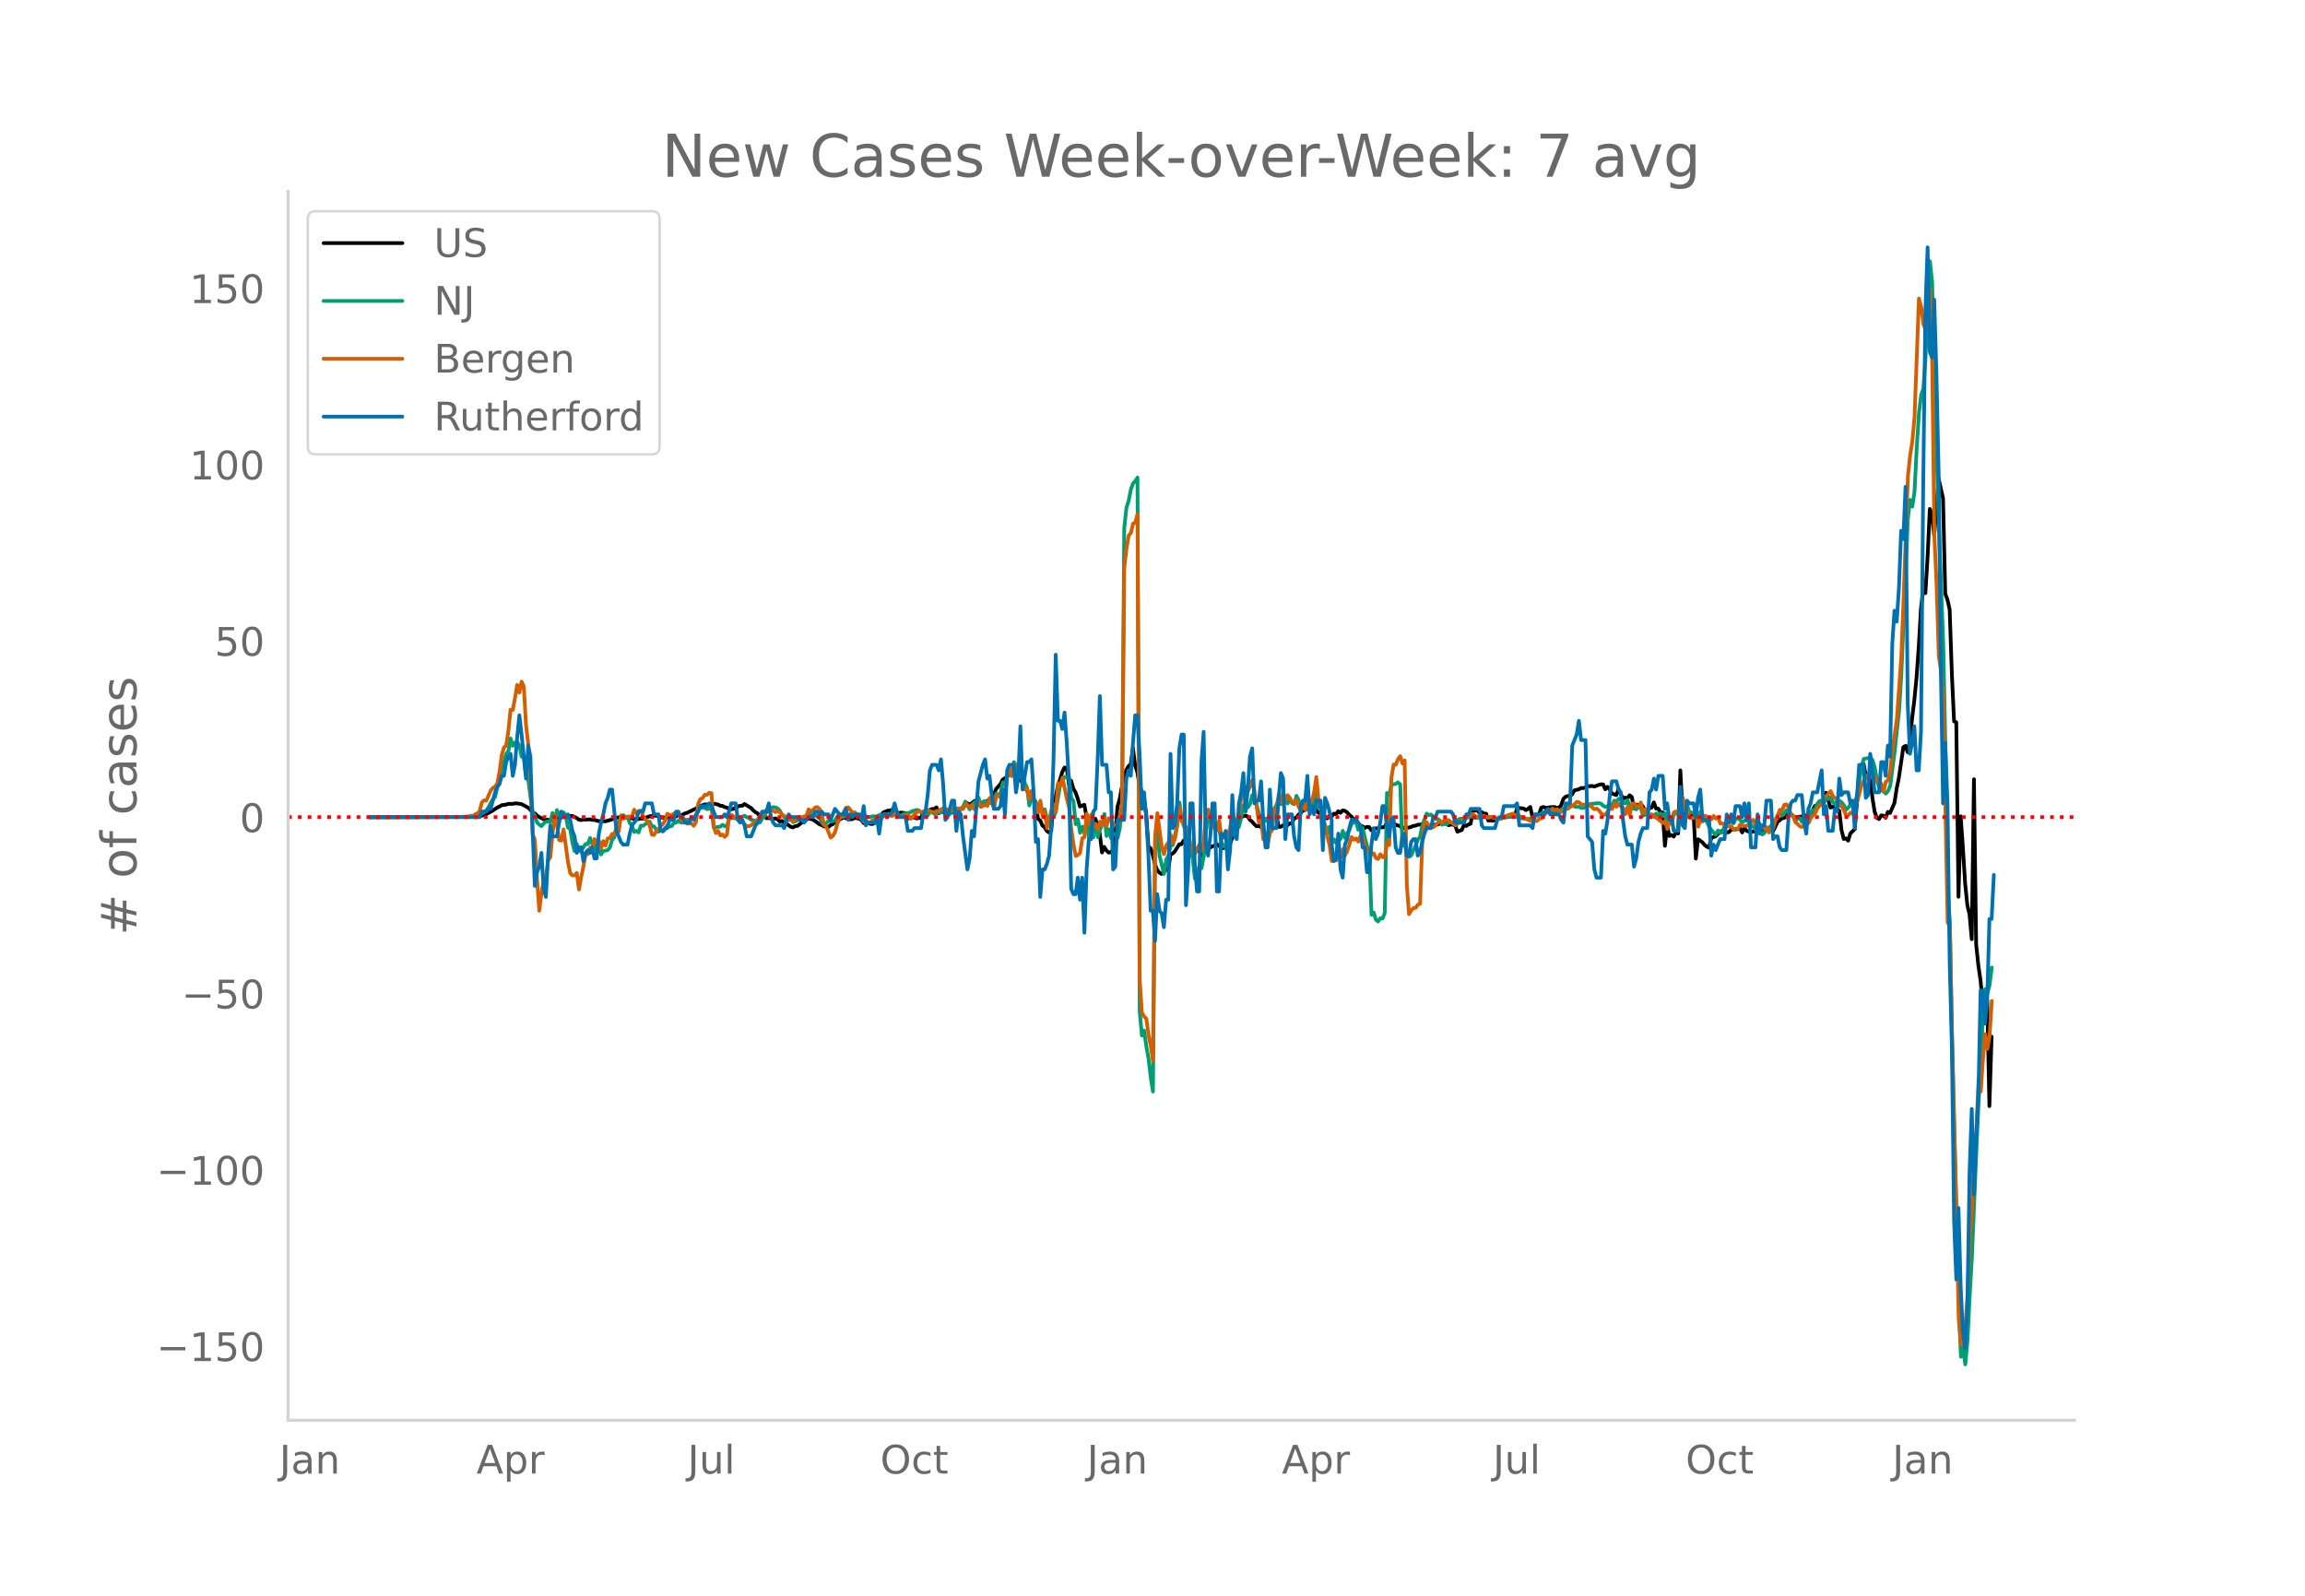 <svg height="864" viewBox="0 0 936 648" width="1248" xmlns="http://www.w3.org/2000/svg" xmlns:xlink="http://www.w3.org/1999/xlink"><defs><style>*{stroke-linecap:butt;stroke-linejoin:round}</style></defs><g id="figure_1"><path d="M0 648h936V0H0z" style="fill:#fff" id="patch_1"/><g id="axes_1"><path d="M117 576.72h725.4V77.76H117z" style="fill:none" id="patch_2"/><path clip-path="url(#p33a7616914)" d="m149.973 331.808 40.32-.104 3.584-.146 1.792-.33 1.792-.615 1.792-1.002.896-.493 1.792-1.203.896-.415.896-.543 1.792-.227.896-.314 1.792.008.896-.204.896.032 1.792.279 2.688 1.457.896.863.896 1.085.896.347.896.91.896.59 1.792.92.896.194.896-.003.896.208.896-.423.896-.154.896-.036.896-.327.896-.449.896-.581.896-.2.896.362 1.792.048.896.348.896.499.896.682.896.124.896-.184 1.792-.01.896-.096.896.222.896-.02.896.325.896.194 2.688.088 1.792-.518.896-.282.896-.532.896-.006.896-.33 1.791.047.896.011.896-.144.896.432.896.047.896.39.896.124 1.792-.356.896.026 2.688-.94 1.792-.357 1.792.289.896.404.896.242 1.792-.256.896.46 2.688-.738.896-.502.896.004.896-.204.896-.534.896-.241 3.584-1.733 1.792-1.097.896-.224.896-.366.896.082 1.792-.3.896-.079 1.792.351.896.49.896.076.896.476.896.218.896.627.896.035.896-.188 1.792-.885.896-.363.896.037.896-.715 2.688 1.616.896.993.896.738.896.467.896 1.339.896.006.896-.162.896.78.896-.06.896.115.896.271.896-.288.896.439.896.89.896-.29.896.686.896.461 1.792 1.277.896.217.896-.52.896-.07 2.688-2.143 1.792-.887 1.792.433L331.86 334l.896.737.896.285.896.547.896.076.896.216.896-.782.896-.378.896-.846 3.584-1.982.896.424.896-.556.896.946.896-.075.896-.499.896.121.896.282.896.462.896 1.245.896-.858 1.792 1.196.896.05.896-.423 1.792-3.018.896-.315.896-.971 1.792-.73.896.02.896-.395.896.755.896.227.896.459.896-.273 1.792.243.896 2.222.896-.506.896.11.896-.082.896.417.896-.262.896.198.896-2.658.896.445 1.792-1.197.896-.397.896.075.896-.745.896 2.46.896-.772.896.257.896.062.896-.381.896.172.896.412.896-1.983.896.332.896.153.896-.05.896-.208.896-1.54.896-.544.896.512.896-.473.896-.826.896-.36.896.017.896 1.258.896-.165.896-.634.896-.264.896-.533.896-.943.896-1.146.896-2.25 1.792-1.983.896-1.827.896-.536.896-.725.896-.98.896.538.896-.16.896.021.896 1.587.896.336.896 1.15.896 1.952.896 1.259 1.792 3.068.896.352.896 1.315.896 6.755.896.647.896 2.084.896.64.896 1.56.896.615.896-.765.896-12.42.896-1.157.896-4.664.896-2.522.896-3.044.896-1.815.896.127.896 6.686.896-1.472.896 3.27.896 1.465.896 2.525.896 3.244 1.792-.72.896 4.89 1.792 1.999.896-.266.896-.938.896 2.629.896 3.533.896 7.538.896-2.28.896 1.465.896.82.896-.057.896-1.138.896-5.093.896-12.253.896-3.228 1.792-9.527.896-2.157.896-1.61.896-.735.896-6.683.896 7.133.896 2.692.896 5.506.896 2.432.896 3.345.896 5.617.896 13.368.896.625.896 2.788.896 3.719.896 2.368.896 1.072.896.513.896-.788.896-.963.896.139.896-6.273.896-.42.896-.88 1.792-2.87.896-.01.896-1.53.896 1.88.896-.058.896.366.896 1.012.896.509.896-.328.896.663.896 2.128.896-1.03.896-.646.896-1.28.896-.327.896-.534.896-.188.896-.695.896.809.896-.025.896.864.896-.515.896-.334.896-.929 1.792-5.057.896-1.798.896-2.49.896-1.366.896-.491.896-.27.896.434.896 1.35.896.723.896 1.04.896.806.896-.06.896.41.896-2.53.896-.78.896.051.896-.355.896-.692.896.059.896-.547.896 4.686.896-.024.896-.57.896-.186.896.126.896-.742.896.107.896-2.175.896-.223.896-1.262.896-.658.896-1.086.896-.088.896-.88.896-1.151.896-.204.896 2.053.896.036.896 1.233.896.177.896 1.123.896.634.896.358.896-1.067.896.3.896-1.179.896.176.896-1.175.896.656.896-.973.896.155.896.625.896 1.011.896.717.896 1.106.896-.187.896 1.973.896.992.896.043.896.707.896-.466.896.076.896 1.325 1.792-.793.896.075.896-.58.896.144.896-.24.896-1.592 2.688.338 1.792.695.896.208.896.997.896-.25 1.792-.093.896-.28.896-.405.896-.105.896-.376.896-.046.896-.159.896-.027 1.792.722 2.688-.498.896-.08 1.792-.743.896-.248.896.258.896 1.032.896-.297.896.07.896.4.896 2.432 1.792-.69.896-2.123.896.506.896-.644.896-.287.896-5.414.896.066.896-.12.896 1.14.896-.379.896.627.896-.004.896 2.803.896-.092.896.21 4.48-1.662.896.006.896-.171.896.063 1.792-.274.896-2.977.896-.2 1.792.2.896.664.896-.522.896-.767.896 4.113.896-.587.896-.41.896-.235.896-2.603.896-.284.896.4 1.792-.28 1.792-.112.896.436.896-.201.896-.867.896-2.661.896-.87.896-.277.896-.083.896-.63.896-1.594 1.792-.42.896-.547.896.064.896-.265.896-.572.896.076.896-.138.896.256 1.792-.647.896-.256.896.035.896 1.977.896-.988.896 1.056.896 1.66 1.792.632.896-2.386.896 1.844.896 2.131.896-.58.896.426.896-1.364.896.686.896 4.622.896-1.477.896.169.896-.435.896.992.896 1.478.896-.301.896-.474.896-.26.896-2.102.896 2.498.896.046.896 1.563.896-.042.896 13.569.896-8.155.896 4.167.896-.432.896.668.896-1.688.896.444.896-25.65.896 18.034.896-.798.896.658.896-.36.896.849.896-.328.896 17.763.896-7.836.896.542.896.707.896 1.094.896.675.896.382.896-3.96.896-.379.896-.232.896-.957.896-.791.896-.575.896.167.896.543.896-.118.896-1.024 2.688-.17.896-.348.895 1.678.896-1.727.896 1.05.896.35.896.095 1.792-.312.896-2.953.896 2.547.896.034.896-.587.896-.193.896-.005.896.26.896.924 1.792-3.708 1.792-1.493.896-.206.896-.426.896-2.212.896.887.896 1.098.896.457 2.688-.372.896 1.067.896-1.03.896-1.49.896.958.896-2.152.896-1.68.896.106.896-1.264 1.792-.159.896-3.999 1.792 6.051.896-.389.896.741.896.326.896.608.896 7.797.896 3.642.896-.246.896.946.896-2.938 1.792-1.753 1.792-22.26.896-3.108.896-1.125.896 4.755 1.792 1.341.896 7.671.896 5.604.896 2.51.896.55.896-1.514.896.114.896.842.896-2.37.896.43 1.792-4.09.896-5.896.896-4.347 1.792-12.359.896-.563.896 2.616.896-5.056.896-8.765.896-7.395.896-9.16.896-12.525.896-15.502.896-7.492.896 1.266.896-14.633.896-19.57.896 1.894.896 9.08 1.792-23.277 1.792 8.015.896 38.72.896 2.417.896 3.987.896 26.208.896 19.21.896.388.896 70.87.896-32.69.896 12.75.896 14.416.896 8.8.896 3.916.896 10.023.896-64.953.896 67.068.896 8.57.896 6.072.896 10.375.896.296.896-2.676.896 43.027.896-28.228h0" style="fill:none;stroke:#000;stroke-linecap:round;stroke-width:1.5" id="line2d_1"/><path clip-path="url(#p33a7616914)" d="m149.973 331.807 40.32-.096 2.688-.258.896-.194.896-.331.896-.684.896-.28.896-.897.896-1.23.896-1.795.896-1.5.896-.96 1.792-8.089.896-3.325.896-2.6.896-3.382.896-1.129.896-5.214.896 3.006.896-1.309.896-.163.896 1.301.896 4.572.896-.085.896 7.762.896 1.396.896 7.14.896 5.979.896 1.845.896 2.732.896.81.896.638.896-1.018.896-.767.896-.129.896.314.896-3.736.896 3.623.896-4.807.896 1.98.896 1.226.896-2.266.896 1.262.896 4.896.896.585.896 5.395.896 3.623.896-2.935.896 2.704.896.281.896-1.681.896-1.31.896.094.896-2.518.896 2.419.896.221.896 2.515.896-1.181.896 2.722.896-1.453.896-.097.896-.233.896-1.034.896-3.174.896-.93.896-3.92.896-2.417.896-1.22.895-1.53.896.811.896-.016.896 2.44.896 1.1.896 2.513.896-.426.896.608.896-2.713.896.041 1.792-1.287.896-.417.896 1.932.896.012.896 1.35.896.812.896-.748.896.652.896-.848.896-1.688.896.541.896-.21.896-1.315.896-.066.896-.811.896.69.896.171.896-1.15 1.792-.091.896-.373.896.064.896-.355.896-4.192.896.097.896-.124.896.071.896.54.896-.185.896-.511.896 8.02.896.002 1.792-.254.896-.695.896.47.896.258.896-3.522.896.06.896-.088 1.792.447.896-.585 1.792-.778.896.645.896.248.896.783.896.136 1.792.965.896-.062.896-1.649.896-.732.896-2.087 1.792-1.389.896-.336.896.131.896.405.896.908.896 1.658.896 1.046.896.73.896.42.896-.48.896 1.295.896-.33 3.584-1.856.896-.258.896-1.244.896.205.896.815.896-.138 1.792 1.025.896 1.93.896 1.129.896-.785.896-1.074.896.325 1.792-.302.896-1.757.896-.802.896.993.896-.018.896-.486.896-.132.896-.357.896.314.896-.053.896-.36 2.688.795 2.688.327.896-.34.896.077.896-.043.896-.489.896-.092.896-.228.896.028.896.258.896-.392.896-.129.896.39.896.099.896.345.896-.11.896-.639 2.688-.548.896-.65.896-.126.896-.302.896.212.896.73.896.496.896-.33.896 1.15.896-1.46.896.154.896.645.896-.454.896-.014.896-.428.896-1.45.896 2.33.896.414.896-.352.896-.92.896-1.761 1.792 1.607.896-1.193.896-.668.896-2.084 1.792 3.153.896-1.518.896-1.264.896-.454.896-1.603.896 3.503.896-1.75.896-.295.896 1.11.896-.306.896-.056.896 1.719.896-5.494.896.793.896-1.24.896-4.09.896.348 1.792-4.996.896 1.585.896-5.194.896 1.218.896 3.925.896-.845.896 1.934.896 2.32.896 1.923.896 7.129.896-2.767h.896l.896 2.267.896.919.896-.553.896 2.725.896-1.016.896 4.038.896-.19.896-.55.896-.067.896-2.53 1.792-10.847.896-1.76.896-1.241.896.193.896-.016.896 8.248.896 1.396.896 9.367.896-1.985.896 5.482.896-2.483.896 2.745.896-5.203.896 6.83.896-6.673.896 6.592.896-4.945.896 4.906.896-3.027.896-2.114.896-4.277.896 8.927.896-2.764.896 3.646.896-1.845.896.132.896 1.665.896-3.925.896-9.685.896-112.342.896-8.183.896-2.822.896-4.586.896-2.485.896-.893.896-1.442.896 216.744.896 9.87.896-2.055.896 6.38.896 5.012.896 7.628.896 5.726.896-101.968.896-3.96.896 10.285 1.792 7.292.896-5.899.896-1.488.896-4.086.896-.248 1.792-8.181.896-9.1.896 6.962.896 2.58.896 2.114 1.792 8.396.896 2.66.896 8.163 1.792-4.925.896.751.896-4.729.896-10.498.896-4.201.896-2.907.896-.025.896 5.086.896.373.896.854.896 5.344.896 1.72.896.438.896.29.896-4.669.896-5.47.896 1.223.896 1.682.896-1.564.896-3.476.896-4.92.896-1.142.896 1.89.896-1.395.896-3.602.896 1.568.896 2.29.896 3.846.896.528.896 2.932.896-1.626.896 1.126.896-2.31.896-1.587.896-1.285.896-1.52.896-3.11.896 2.87.896-1.044.896-.085.896.788.896-2.066.896 1.985.896.429.896-3.444.896 1.735.896 2.731.896-2.374.896 2.96.896-3.085.896-.324.896 2.34.896.488.896-5.049.896 5.245.896-.05.896 4.539 1.792 5.737.896-2.305.896 6.771.896-1.69.896 1.44.896-.669.896-1.002.896-3.231.896 2.881.896-1.985.896-1.207.896-2.693.896-.405.896-.143.896 3.126.896-1.36.896.632.896 3.996.896 3.367.896 2.804.896 25.094.896-.922.896 2.94.896.686.896-1.313.896.126.896-2.208.896-48.774.896.933.896-4.105.896-.357.896-.2.896-.588.896.837.896 24.919.896-1.56.896 5.669.896.354.896-.566.896-2.154.896-1.817.896-2.366.896-1.213.896-4.61 1.792-4.815.896.608.896-.235.896 1.018.896.783.896.016.896.691.896 1.647.896-.334.896.2.896-.785.896-.058.896.168.896-.124.896-.951.896-.52.896-.042.896.193.896-.617.896-.076.896-.4.896.105.896.488 2.688-.147.896-.433.896.38.896-.025.896-.157.896.14 2.688.69 1.792-.528 3.584-.565 1.792.337 1.792.456 2.688.396 4.48-1.916.896-.438.896-.64 2.688-.01.896-.269 1.792.134.896-.198.896-.58.896-.427.896-.735.896-.17.896-.053.896-.258.896.366.896.196.896-.072.896.473.896-.021 1.792-.719.896-.882 3.584-.332.896.21.896.862.896.467.896-.4.896.002.896-.625.896-1.538.896.313.896-1.06.896.286.896 1.071.896.507.896-1.377.896 3.296.896-.164 1.792.643.896-1.025.896.313.896 3.326 1.792-.935.896 1.004.896-.541.896.612.896-1.05.896 1.172.896-1.239.896 1.235.896-1.288.896 4.71.896-2.406.896 1.888.896-4.113.896.156.896-.62.896 1.956.896-7.965.896 5.616.896-2.488.896 2.808 1.792.433.896-1.115.896 3.586.896-2.992.896 3.35.896-.35.896 1.192.896 1.983.896 1.249 1.792 1.92.896-1.798.896.979.896-.208.896-2.632.896-1.27.896-.084.896-.482.896.776.896-1.748.896-.442 1.791 1.714.896-.54.896-.09.896.38.896 1.572.896.62.896 1.188.896-.242.896.917.896 1.23.896-.592.896-1.864.896-.147 1.792-1.822.896-1.472.896-1.895.896-1.537.896 1.666.896-.926.896-1.237.896.686.896 1.136.896.4.896 2.207.896-1.103.896-.191.896 1.651.896-.352.896-1.168.896-.763.896-1.796.896-.822.896-.143.896-2.45.896-1.104.896-.06.896.07.896-.763.896.041.896-.75.896 2.012.896.758.896-1.442.896.115.896.627.896 1.182.896 1.773.896-.843.896-1.19.896.667.896-1.658.896-2.84 1.792-11.625.896-3.132 1.792-.318.896-.207.896 1.05.896 3.038.896 5.164.896 2.95.896 1.055.896.58.896.782.896-1.04.896-2.15 1.792-13.873 1.792-16.528.896-14.248 2.688-63.782.896-7.626.896 2.715.896-6.087.896-17.62.896-14.174.896-7.46.896-2.472.896-12.62.896-21.59.896-17.597.896 8.648.896 45.983.896 23.138.896 29.024 1.792 48.205.896 42.806.896 57.171.896 13.085.896 46.27 2.688 107.268.896 23.221.896-3.798.896 6.924.896-9.503.896-18.21.896-15.706 1.792-42.912.896-19.748.896-14.39.896-21.792.896-10.111.896 1.769.896-3.37.896-7.202h0" style="fill:none;stroke:#009e73;stroke-linecap:round;stroke-width:1.5" id="line2d_2"/><path clip-path="url(#p33a7616914)" d="m149.973 331.807 36.736-.11 3.584-.131.896-.307.896.022.896-.593.896-.417.896-.921.896-3.534.896-.834.896.176 1.792-4.148.896-1.053.896-.527.896-1.338.896-4.675.896-6.737.896-3.116.896-.834.896-5.838.896-8.734.896.11.896-4.697.896-5.442.896 3.072.896-4.41.896 1.996.896 15.603.896 7.77.896 14.264.896 22.406.896 2.216.896 15.999.896 12.75.896-7.132.896-5.004.896-1.12.896-7.153.896-1.295.896-9.459.896-7.637.896 3.797.896 6.364.896.198.896-4.587 1.792 13.167.896 4.587.896.944.896.022.896-1.01.896 6.715.896-5.113.896-4.191.896-5.026h.896l.896-2.721.896.57.896-3.994.896 1.536.896-.965.896 3.204.896-2.94.896 1.843.896-2.963.896-.11.896-1.668.896.066.896-2.523.896 1.36.896-6.452.895 1.317.896-.176.896-.68 1.792.022.896-2.787.896 1.426.896-.877.896-.198.896 2.107.896 1.448.896.659.896 1.777.896 3.797.896.11.896-1.493.896-.746.896-1.383.896-.768.896-1.492.896-2.7.896.462.896.175.896-.746.896-.176.896-.307.896 2.59.896 1.119.896-.549.896 1.449.896-.176.896.154.896.856.896-1.493.896-7.527.896-1.865.896-.33.896-1.404.896.066.896-.812.896.154.896 13.562.896 2.59.896-.813.896 1.778.896-.33.896.944.896-.877.896-7.22.896-.812 1.792 1.14.896.418.896-.483.896 1.624.896 1.097.896.834.896-.066.896-.35.896-.966.896-.154.896-1.448.896-.834.896-1.164.896-.526.896-1.23.896.747.896-.9 1.792 1.098.896-.396.896.55.896.877.896.505.896 1.031.896.351.896-.483.896 1.449.896-.944 1.792-1.01.896.308.896-.483.896-.044.896-2.809.896.659.896-.352.896-1.119.896-.11.896.834.896 2.151.896 4.17.896.724 1.792 4.477.896-.659.896-1.558.896-3.313.896-2.107.896-.878.896-2.019.896-1.602.896-.11 1.792 2.217.896-.198.896 1.207 1.792 1.383.896 1.295.896-.352.896.571.896.11.896-1.098.896-.043 1.792-.637.896.022.896-1.01.896.045.896-.198 1.792.154.896-1.624.896.175.896 1.405 1.792.35.896-.614.896-.087.896 1.536.896-.351.896-1.537.896-.702.896-.46.896.46.896-.066.896-.855.896-.11.896.592 1.792.417.896-.548.896-.022.896-.659 1.792-.22.896.352.896.505.896-.198.896-1.119.896 1.12.896-.79.896.416.896-.241.896-1.866.896.286.896.987.896-1.075.896 1.778.896-.637.896-2.37.896 2.129 1.792-.812.896.417.896-3.226.896 1.382.896 2.568.896-4.806.896-.198.896.988.896-2.15.896.394.896-7.351.896-2.963.896 3.248.896-3.116.896-1.427.896.79.896-.11.896 5.904.896 3.292.896-.066.896 4.17.896-3.468.896 3.182.896 4.301.896 1.317.896-4.784.896 6.342.896-2.063.896 6.891 1.792-7.242.896-2.414.896 3.073.896-11.741.896 1.163.896-3.336 1.792 8.537.896 3.511.896 8.69.896 6.255.896 4.784.896-.351.896-.944.896-5.925.896-.417.896-9.59.896 4.257.896-3.84.896 4.543.896-.834.896 2.458.896-3.292.896 1.382.896-2.699.896 3.138.896-3.27.896.549.896 1.865 1.792.637.896-4.17.896-4.784.896-95.77.896-7.593.896-5.464.896-1.076.896-3.818.896-.395.896-3.402.896 189.214.896 13.255.896 1.514.896.834.896 6.65.896 4.389.896 6.144.896-91.424.896-9.152 1.792 13.804.896 2.831.896-3.533.896-1.12.896-3.357.896 3.511.896-1.953.896-5.31.896-7.374.896 5.53.896 1.426.896 1.207.896 2.831.896 4.06.896 2.348.896 1.624.896-2.085.896-1.645.896 2.37.896-3.71.896-10.928.896-1.997.896 3.577.896.461.896 4.038.896.285.896-3.928.896 6.693.896.373.896-1.185.896.11.896-3.182.896-7.198.896 6.298.896-1.755.896-3.16.896-6.32.896-3.315.896-1.053.896 1.712.896-1.822.896-2.611.896 4.652 1.792 12.597.896-1.405.896 8.252.896-2.765.896 4.828.896-4.806.896-1.01.896-8.69.896.702.896-6.627.896 3.357.896-4.016.896 3.336.896-2.282.896 1.14.896 1.625.896.724.896-1.624.896 2.919.896 1.69.896-2.393.896 1.778.896-4.301.896.548.896.264.896-3.621.896-6.101.896 9.13.896 2.26.896 7.483.896.79.896 4.455.896 3.555.896 6.43.896-1.953.896 1.734.896-2.656.896 1.427.896-3.358.896 2.502.896-1.712 1.792-5.75.896 1.12.896-.527.896 1.273.896-2.392.896.285.896 3.665.896 1.975.896-.483.896 2.239.896-.505.896 1.91.896.372.896-1.931.896 1.207.896-.066.896-5.618.896.768.896-27.278.896-5.42.896.087.896-2.304.896-1.207.896 2.963.896-1.23.896 50.848.896 11.587.896-1.514.896-.965.896-.11.896-1.273.896-.395.896-25.544.896-7.33.896-.154.896 1.383.896.175.896.44.896-.769.896-.987.896-.68.896.745.896-1.163 1.792-.044.896.988.896.527.896.658 1.792-1.47.896-.593.896-.307 1.792-1.405.896-.746.896-.153.896.943.896.154.896-.066.896-.33.896.067.896.46.896.22.896-.33 1.792.55.896.526.896-.307.896-.724.896-.066 1.792-.68 1.792-.527.896.33.896.811.896-.11.896.264.896.504.896.154 1.792 1.01.896-.22.896.198.896.022.896-.944.896-.198 1.792-2.106.896-.395 1.792-1.427.896.57.896-.24 1.792.965 1.792-1.053.896-.154.896-.724 1.792-1.098.896-.987.896.175.896.834.896.176.896-.132.896.637.896-.417.896 1.031.896.702.896-.263.896.702.896 1.141.896.79.896-.24.896-1.098.896-1.514.896.417.896-2.48.896 1.536.896-1.229.896 1.097.896.57.896 2.546.896-2.874.896 3.313.896-4.718.896-.022.896 1.141.896.066.896-1.624.896 4.258.896-1.515.896 2.414.896.856.896-1.185.896 1.032.896.329 1.792 1.382.896.812.896-.877.896 3.27.896-2.788.896.132.896-4.148.896-.307.896-.439.896 1.888.896-6.65.896 4.455.896-.132.896 3.358.896.22.896-.22.896-1.427.896 5.114.896-2.765.896.658.896-2.348.896.373.896.834.896.241.896-1.36.896 1.075.896-.549.896 2.546.896-.022 1.792 1.25 1.792-.13.896 1.36.896-.395.896.153.896-1.821.895.439 1.792.175 2.688-2.523.896 2.128.896-1.492.896 1.251.896.966.896.768.896-.615.896 2.15.896-1.491.896-.154.896-3.16.896-1.975.896-2.436.896.285.896-2.304.896-.176.896 1.493.896 2.94.896.264.896 2.436 1.792 1.711.896.351.896-.79.896-1.711.896.877.896-1.997.896-1.14.896-.79.896-2.13 1.792-1.865.896-2.809.896-.153 1.792-2.063.896 2.04.896.878.896.022.896 2.941.896.198.896 1.667.896 2.063.896-.044.896-1.053.896.373.896-3.094.896-1.558 1.792-6.957.896-1.712.896-1.163.896-1.36.896 1.25.896-1.01.896.79.896 1.91.896-.746.896 1.756.896 2.984.896-4.016.896-.526.896-3.929.896-8.273 1.792-12.728 1.792-25.062.896-22.977 1.792-50.43.896-8.515.896-5.662.896-9.964 1.792-48.148.896 3.358.896 6.913.896 2.523.896-7.549.896-9.327.896 30.22.896 70.62.896 19.619.896 28.836.896 6.1.896 10.36 1.792 91.555.896 1.91.896 45.47.896 37.659.896 32.61.896 43.124.896 10.907.896-.659.896-6.627.896-12.794.896-22.056.896-12.618.896-21.902.896-10.687.896-20.322.896 4.784.896-13.255.896-10.073.896 6.013.896-5.31.896-14.177h0" style="fill:none;stroke:#d55e00;stroke-linecap:round;stroke-width:1.5" id="line2d_3"/><path clip-path="url(#p33a7616914)" d="M149.973 331.807h44.8l.896-2.235h1.792l.896-1.118h.896l1.792-6.706.896-2.235.896-1.118.896-3.353h.896l.896-5.589.896-2.235.896-1.118.896 8.942.896-4.471.896-11.177.896-8.942.896 7.824 1.792 17.883.896-13.412.896 4.47.896 30.179.896 22.354.896-5.588.896-2.236.896-5.588.896 14.53.896 3.353.896-16.766.896-12.294.896 4.47h1.792l.896-5.588.896-4.471.896 2.235h.896l.896-1.117.896 2.235.896 4.471.896 2.235.896 6.707.896-2.236h.896l.896 5.589.896-3.353.896-1.118.896 1.118.896-2.236.896 4.471h.896l.896-10.06.896-4.47.896-3.353.896-4.471.896-2.236.896-3.353h.896l.896 8.942.896 7.824 1.792 4.47.895 1.119h1.792l.896-4.471.896-3.353 1.792-2.236.896-3.353h1.792l.896-3.353h2.688l.896 4.47h1.792l.896 6.707h.896l.896-1.118h.896l.896-3.353h1.792l.896-3.353h.896l.896 2.235h.896l.896 2.236h1.792l.896-2.236.896 1.118.896-2.235.896-1.118.896-2.235h2.688l.896-1.118.896 1.118 1.792 4.47h2.688l.896-1.117.896 1.117.896-2.235.896-3.353h1.792l.896 6.706.896 1.118.896-1.118.896 2.236.896 4.47h1.792l1.792-4.47.896-1.118 1.792-4.471h1.792l.896-3.353.896 5.588.896 2.236.896 1.118h2.688l.896 1.117.896-3.353.896-2.235.896 1.117h2.688l.896 1.118h.896l.896 1.118 1.792-2.236h1.792l.896-2.235h.896l.896 1.118.896-1.118.896 1.118h1.792l.896 2.235 1.792-4.47 1.792 2.235h1.792l.896-2.236.896 4.471.896-2.235.896 1.117.896-1.117h1.792l.896 2.235.896-5.588.896 7.824.896-1.118h2.688l.896-2.236.896 6.707.896-6.707.896-1.117h2.688l.896-1.118.896-3.353.896 3.353.896 2.235h2.688l.896 5.589h1.792l.896-1.118h2.688l.896-5.588.896-1.118.896-6.706.896-10.06.896-2.235h1.792l.896 2.235.896-4.47.896 10.059.896 14.53.896-1.118 1.792-6.706h.896l.896 12.295.896-7.824.896 1.118.896 8.941 1.792 13.413.896-4.47.896-11.178.896 2.235 1.792-22.354 1.792-6.706.896-2.236.896 7.824.896-1.117.896 7.824.896 5.588h1.792l.896-1.117.896-6.707.896 10.06.896-17.884.896-2.235h1.792l.896 11.177.896-5.589.896-21.236.896 25.707 1.792-11.177h.896l.896-1.118.896 13.413.896 20.119.896-1.118.896 23.472.896-11.177h.896l.896-2.235.896-3.354.896-12.294.896-26.826.896-42.473.896 26.825h.896l.896 3.353.896-6.706.896 12.295.896 15.648.896 43.591.896 2.236h.896l.896-6.707.896 8.942.896-8.942.896 22.355.896-25.708.896-12.295h.896l.896-11.177.896-1.118.896-20.119.896-25.707.896 27.943h1.792l.896 11.177h.896l.896 31.296.896-1.118.896-19h2.688l.896-16.767.896-3.353.896 2.236.896-13.413.896-11.177h.896l.896 15.648.896 22.354.896-6.706.896 10.06.896 15.647.896 22.355h.896l.896 12.295.896-19.001.896 6.706.896 1.118.896 5.588.896-11.177h.896l.896-59.24.896 30.18.896-1.118.896-8.942.896-22.354.896-5.59h.896l.896 69.3.896-14.53.896-26.826h.896l.896 24.59.896 11.177h.896l.896-52.533.896-12.295.896 45.827.896 4.47.896-7.824.896-13.412h.896l.896 35.767h.896l.896-23.472.896 1.117.896-2.235.896 15.648.896-7.824.896-22.354.896 16.765.896 1.118.896-14.53.896-4.471.896-7.824.896 15.648.896-8.942.896-13.412.896-3.353.896 22.354.896-1.118h.896l.896-7.824.896 15.648.896 11.177h.896l.896-23.472.896 15.648h1.792l.896-12.295.896-10.059.896 2.235.896 24.59.896-10.06h1.792l.896 8.942.896 4.471.896 1.118.896-17.883.896-2.236h.896l.896-10.06.896 15.649.896-3.353.896 3.353.896-5.589h1.792l.896 20.119.896-21.237.896 2.236 1.792 6.706v10.06l.896 6.706.896-1.118.896-10.06.896 14.531.896 3.353.896-13.412.896-2.236.896-4.47.896-3.354h1.792l1.792 2.236.896 8.941h.896l.896 10.06h.896l.896-11.177.896-6.707.896 4.471.896-2.235.896-4.471.896-6.706h.896l.896 7.824.896 4.47.896-6.706.896-1.118.896 12.295.896 2.236h.896l.896-6.707.896-1.117.896 8.941h.896l.896-5.588.896-1.118h.896l.896 6.706.896-1.117.896-4.471.896-3.353.896-2.236h1.792l.896-4.47h.896l.896-2.236h5.376l.896 1.118.896 3.353h3.584l.896-3.353h.896l.896-2.236h3.584l.896 6.707.896 1.117h4.48l.896-3.353.896-1.118h.896l.896-4.47h4.48l.896-1.118.896 8.942h4.48l.896 1.117.896-5.588h3.584l1.792-2.236.896 2.236h3.584l.896 2.235.896 1.118.896-7.824h1.792l.896-23.472 1.792-4.471.896-5.589.896 7.824h1.792l.896 39.12 1.792 2.236.896 11.177.896 3.353h1.792l.896-19.001.896 1.118.896-5.589.896-10.06.896-5.588h1.792l.896 3.353.896 1.118.896 11.177.896 6.706.896 3.354h1.792l.896 8.941.896-3.353.896-6.706.896-3.353.896-2.236h1.792l.896-14.53.896-1.118.896-4.47.896 4.47.896-5.588h1.792l.896 13.412.896-2.235.896 6.706.896-1.118.896 5.589h1.792l.896-17.883.896 15.648.896 1.117.896-11.177.896 1.118h1.792l.896 5.588.896-7.824.896-3.353.896 12.295h2.688l.896 14.53.896-4.47.896 2.235 1.792-4.47h1.792l.896-10.06.896 3.353.896-3.353.896 3.353.896-6.706h1.792l.895 4.47.896-5.588.896 6.706.896-6.706.896 17.883h1.792l.896-13.412.896 7.824.896-3.353h.896l.896-10.06h1.792l.896 15.648.896-1.118h.896l.896 4.471.896 1.118h1.792l.896-13.413.896-5.588.896-1.118h.896l.896-2.235h1.792l.896 10.06.896 5.588.896-10.06.896-2.235.896-4.471h1.792l1.792-8.942.896 17.884.896-3.353.896 10.059h1.792l.896-8.942.896 1.118.896-13.413.896 6.707.896-1.118h1.792l.896 4.47.896-1.117.896 11.177 1.792-25.707h1.792l.896 13.412.896-1.117.896-16.766.896 6.706.896 8.942h1.792l.896-12.295h.896l.896 5.589.896-12.295.896 4.47.896-45.826.896-13.412.896 4.47.896-13.412.896-23.472.896 3.353.896-21.237.896 88.3.896 20.119.896-4.47.896-6.707.896 17.883h.896l.896-15.648.896-99.477.896-71.534.896-25.707.896 42.473.896 2.236.896-23.472.896 30.178.896 40.238.896 79.358.896 54.768.896-24.59.896 24.59.896 64.827.896 34.65.896 70.416.896 23.472.896-29.06.896 32.413.896 17.884.896 6.706.896-15.648.896-55.886.896-25.708.896 34.65.896-22.355.896-17.883.896-42.473h.896l.896 13.412.896-10.06.896-32.413h.896l.896-17.884h0" style="fill:none;stroke:#0072b2;stroke-linecap:round;stroke-width:1.5" id="line2d_4"/><path clip-path="url(#p33a7616914)" d="M117 331.807h725.4" style="fill:none;stroke:red;stroke-dasharray:1.5,2.475;stroke-dashoffset:0;stroke-width:1.5" id="line2d_5"/><path d="M117 576.72V77.76" style="fill:none;stroke:#d3d3d3;stroke-linecap:square;stroke-linejoin:miter;stroke-width:1.25" id="patch_3"/><path d="M117 576.72h725.4" style="fill:none;stroke:#d3d3d3;stroke-linecap:square;stroke-linejoin:miter;stroke-width:1.25" id="patch_4"/><g id="matplotlib.axis_1"><g id="xtick_1"><g style="fill:#696969" transform="matrix(.16 0 0 -.16 113.448 598.378)" id="text_1"><defs><path d="M9.813 72.906h9.859V5.078q0-13.187-5-19.14-5-5.954-16.094-5.954h-3.75v8.297h3.078q6.531 0 9.219 3.672Q9.813-4.39 9.813 5.078z" id="DejaVuSans-74"/><path d="M34.281 27.484q-10.89 0-15.093-2.484-4.204-2.484-4.204-8.5 0-4.781 3.157-7.594 3.156-2.797 8.562-2.797 7.485 0 12 5.297 4.516 5.297 4.516 14.078v2zm17.922 3.72V0H43.22v8.297Q40.14 3.328 35.547.953q-4.594-2.375-11.234-2.375-8.391 0-13.36 4.719Q6 8.016 6 15.922q0 9.219 6.172 13.906 6.187 4.688 18.437 4.688h12.61v.89q0 6.203-4.078 9.594-4.078 3.39-11.453 3.39-4.688 0-9.141-1.124-4.438-1.125-8.531-3.375v8.312q4.921 1.906 9.562 2.844 4.64.953 9.031.953 11.875 0 17.735-6.156 5.86-6.14 5.86-18.64z" id="DejaVuSans-97"/><path d="M54.89 33.016V0h-8.984v32.719q0 7.765-3.031 11.61-3.031 3.858-9.078 3.858-7.281 0-11.484-4.64-4.204-4.625-4.204-12.64V0H9.08v54.688h9.03v-8.5q3.235 4.937 7.594 7.374Q30.078 56 35.797 56q9.422 0 14.25-5.828 4.844-5.828 4.844-17.156z" id="DejaVuSans-110"/></defs><use xlink:href="#DejaVuSans-74"/><use x="29.492" xlink:href="#DejaVuSans-97"/><use x="90.771" xlink:href="#DejaVuSans-110"/></g></g><g id="xtick_2"><g style="fill:#696969" transform="matrix(.16 0 0 -.16 193.477 598.378)" id="text_2"><defs><path d="M34.188 63.188 20.797 26.906h26.812zm-5.579 9.718h11.188L67.578 0h-10.25l-6.64 18.703h-32.86L11.188 0H.78z" id="DejaVuSans-65"/><path d="M18.11 8.203v-29H9.077v75.484h9.031v-8.296q2.844 4.875 7.157 7.234Q29.594 56 35.594 56q9.968 0 16.187-7.906 6.235-7.907 6.235-20.797T51.78 6.484q-6.218-7.906-16.187-7.906-6 0-10.328 2.375-4.313 2.375-7.157 7.25zm30.578 19.094q0 9.906-4.079 15.547-4.078 5.64-11.203 5.64-7.14 0-11.218-5.64-4.079-5.64-4.079-15.547 0-9.906 4.078-15.547 4.079-5.64 11.22-5.64 7.124 0 11.202 5.64t4.078 15.547z" id="DejaVuSans-112"/><path d="M41.11 46.297q-1.516.875-3.297 1.281Q36.03 48 33.89 48q-7.625 0-11.703-4.953-4.079-4.953-4.079-14.234V0H9.08v54.688h9.03v-8.5q2.844 4.984 7.375 7.39Q30.031 56 36.531 56q.922 0 2.047-.125 1.125-.11 2.484-.36z" id="DejaVuSans-114"/></defs><use xlink:href="#DejaVuSans-65"/><use x="68.408" xlink:href="#DejaVuSans-112"/><use x="131.885" xlink:href="#DejaVuSans-114"/></g></g><g id="xtick_3"><g style="fill:#696969" transform="matrix(.16 0 0 -.16 279.2 598.378)" id="text_3"><defs><path d="M8.5 21.578v33.11h8.984V21.922q0-7.766 3.016-11.656 3.031-3.875 9.094-3.875 7.265 0 11.484 4.64 4.234 4.64 4.234 12.656v31h8.985V0h-8.984v8.406Q42.047 3.422 37.718 1q-4.313-2.422-10.032-2.422-9.421 0-14.312 5.86Q8.5 10.296 8.5 21.578zM31.11 56z" id="DejaVuSans-117"/><path d="M9.422 75.984h8.984V0H9.422z" id="DejaVuSans-108"/></defs><use xlink:href="#DejaVuSans-74"/><use x="29.492" xlink:href="#DejaVuSans-117"/><use x="92.871" xlink:href="#DejaVuSans-108"/></g></g><g id="xtick_4"><g style="fill:#696969" transform="matrix(.16 0 0 -.16 357.452 598.378)" id="text_4"><defs><path d="M39.406 66.219q-10.75 0-17.078-8.016-6.312-8-6.312-21.828 0-13.766 6.312-21.781 6.328-8 17.078-8 10.735 0 17.016 8 6.281 8.015 6.281 21.781 0 13.828-6.281 21.828-6.281 8.016-17.016 8.016zm0 8q15.328 0 24.5-10.281 9.188-10.282 9.188-27.563 0-17.234-9.188-27.516-9.172-10.28-24.5-10.28-15.375 0-24.593 10.25-9.204 10.265-9.204 27.546t9.204 27.563q9.218 10.28 24.593 10.28z" id="DejaVuSans-79"/><path d="M48.781 52.594v-8.407q-3.812 2.11-7.64 3.157-3.828 1.047-7.735 1.047-8.75 0-13.593-5.547-4.829-5.532-4.829-15.547 0-10.016 4.829-15.563 4.843-5.53 13.593-5.53 3.907 0 7.735 1.046 3.828 1.047 7.64 3.156V2.094Q45.016.344 40.984-.531q-4.015-.89-8.562-.89-12.36 0-19.64 7.765-7.266 7.765-7.266 20.953 0 13.375 7.343 21.031Q20.22 56 33.016 56q4.14 0 8.093-.86 3.953-.843 7.672-2.546z" id="DejaVuSans-99"/><path d="M18.313 70.219V54.688h18.5v-6.985h-18.5V18.016q0-6.688 1.828-8.594 1.828-1.906 7.453-1.906h9.218V0h-9.218q-10.407 0-14.36 3.875-3.953 3.89-3.953 14.14v29.688H2.687v6.984h6.594V70.22z" id="DejaVuSans-116"/></defs><use xlink:href="#DejaVuSans-79"/><use x="78.711" xlink:href="#DejaVuSans-99"/><use x="133.691" xlink:href="#DejaVuSans-116"/></g></g><g id="xtick_5"><g style="fill:#696969" transform="matrix(.16 0 0 -.16 441.384 598.378)" id="text_5"><use xlink:href="#DejaVuSans-74"/><use x="29.492" xlink:href="#DejaVuSans-97"/><use x="90.771" xlink:href="#DejaVuSans-110"/></g></g><g id="xtick_6"><g style="fill:#696969" transform="matrix(.16 0 0 -.16 520.516 598.378)" id="text_6"><use xlink:href="#DejaVuSans-65"/><use x="68.408" xlink:href="#DejaVuSans-112"/><use x="131.885" xlink:href="#DejaVuSans-114"/></g></g><g id="xtick_7"><g style="fill:#696969" transform="matrix(.16 0 0 -.16 606.24 598.378)" id="text_7"><use xlink:href="#DejaVuSans-74"/><use x="29.492" xlink:href="#DejaVuSans-117"/><use x="92.871" xlink:href="#DejaVuSans-108"/></g></g><g id="xtick_8"><g style="fill:#696969" transform="matrix(.16 0 0 -.16 684.491 598.378)" id="text_8"><use xlink:href="#DejaVuSans-79"/><use x="78.711" xlink:href="#DejaVuSans-99"/><use x="133.691" xlink:href="#DejaVuSans-116"/></g></g><g id="xtick_9"><g style="fill:#696969" transform="matrix(.16 0 0 -.16 768.423 598.378)" id="text_9"><use xlink:href="#DejaVuSans-74"/><use x="29.492" xlink:href="#DejaVuSans-97"/><use x="90.771" xlink:href="#DejaVuSans-110"/></g></g></g><g id="matplotlib.axis_2"><g id="ytick_1"><g style="fill:#696969" transform="matrix(.16 0 0 -.16 63.553 552.69)" id="text_10"><defs><path d="M10.594 35.5h62.593v-8.297H10.594z" id="DejaVuSans-8722"/><path d="M12.406 8.297h16.11v55.625l-17.532-3.516v8.985l17.438 3.515h9.86V8.296H54.39V0H12.406z" id="DejaVuSans-49"/><path d="M10.797 72.906h38.719v-8.312H19.828v-17.86q2.14.735 4.281 1.094 2.157.36 4.313.36 12.203 0 19.328-6.688 7.14-6.688 7.14-18.11 0-11.765-7.328-18.296-7.328-6.516-20.656-6.516-4.593 0-9.36.781-4.75.782-9.827 2.344v9.922q4.39-2.39 9.078-3.563 4.687-1.171 9.906-1.171 8.453 0 13.375 4.437 4.938 4.438 4.938 12.063 0 7.609-4.938 12.047-4.922 4.453-13.375 4.453-3.953 0-7.89-.875-3.922-.875-8.016-2.735z" id="DejaVuSans-53"/><path d="M31.781 66.406q-7.61 0-11.453-7.5Q16.5 51.422 16.5 36.375q0-14.984 3.828-22.484 3.844-7.5 11.453-7.5 7.672 0 11.5 7.5 3.844 7.5 3.844 22.484 0 15.047-3.844 22.531-3.828 7.5-11.5 7.5zm0 7.813q12.266 0 18.735-9.703 6.468-9.688 6.468-28.141 0-18.406-6.468-28.11-6.47-9.687-18.735-9.687-12.25 0-18.718 9.688-6.47 9.703-6.47 28.109 0 18.453 6.47 28.14Q19.53 74.22 31.78 74.22z" id="DejaVuSans-48"/></defs><use xlink:href="#DejaVuSans-8722"/><use x="83.789" xlink:href="#DejaVuSans-49"/><use x="147.412" xlink:href="#DejaVuSans-53"/><use x="211.035" xlink:href="#DejaVuSans-48"/></g></g><g id="ytick_2"><g style="fill:#696969" transform="matrix(.16 0 0 -.16 63.553 481.09)" id="text_11"><use xlink:href="#DejaVuSans-8722"/><use x="83.789" xlink:href="#DejaVuSans-49"/><use x="147.412" xlink:href="#DejaVuSans-48"/><use x="211.035" xlink:href="#DejaVuSans-48"/></g></g><g id="ytick_3"><g style="fill:#696969" transform="matrix(.16 0 0 -.16 73.733 409.488)" id="text_12"><use xlink:href="#DejaVuSans-8722"/><use x="83.789" xlink:href="#DejaVuSans-53"/><use x="147.412" xlink:href="#DejaVuSans-48"/></g></g><g id="ytick_4"><use xlink:href="#DejaVuSans-48" style="fill:#696969" transform="matrix(.16 0 0 -.16 97.32 337.886)" id="text_13"/></g><g id="ytick_5"><g style="fill:#696969" transform="matrix(.16 0 0 -.16 87.14 266.285)" id="text_14"><use xlink:href="#DejaVuSans-53"/><use x="63.623" xlink:href="#DejaVuSans-48"/></g></g><g id="ytick_6"><g style="fill:#696969" transform="matrix(.16 0 0 -.16 76.96 194.683)" id="text_15"><use xlink:href="#DejaVuSans-49"/><use x="63.623" xlink:href="#DejaVuSans-48"/><use x="127.246" xlink:href="#DejaVuSans-48"/></g></g><g id="ytick_7"><g style="fill:#696969" transform="matrix(.16 0 0 -.16 76.96 123.082)" id="text_16"><use xlink:href="#DejaVuSans-49"/><use x="63.623" xlink:href="#DejaVuSans-53"/><use x="127.246" xlink:href="#DejaVuSans-48"/></g></g><g style="fill:#696969" transform="matrix(0 -.2 -.2 0 55.393 379.813)" id="text_17"><defs><path d="M51.125 44H36.922l-4.11-16.313h14.313zm-7.328 27.781-5.078-20.265h14.265L58.11 71.78h7.813L60.89 51.516h15.234V44h-17.14l-4-16.313h15.53V20.22H53.079L48 0h-7.813l5.032 20.219H30.906L25.875 0h-7.86l5.079 20.219H7.719v7.468h17.187L29 44H13.281v7.516h17.625l4.985 20.265z" id="DejaVuSans-35"/><path d="M30.61 48.39q-7.22 0-11.422-5.64-4.204-5.64-4.204-15.453 0-9.813 4.172-15.453 4.188-5.64 11.453-5.64 7.188 0 11.375 5.655 4.203 5.672 4.203 15.438 0 9.719-4.203 15.406-4.187 5.688-11.375 5.688zm0 7.61q11.718 0 18.406-7.625 6.703-7.61 6.703-21.078 0-13.422-6.703-21.078-6.688-7.64-18.407-7.64-11.765 0-18.437 7.64-6.656 7.656-6.656 21.078 0 13.469 6.656 21.078Q18.844 56 30.609 56z" id="DejaVuSans-111"/><path d="M37.11 75.984V68.5h-8.594q-4.828 0-6.72-1.953-1.874-1.953-1.874-7.031v-4.828h14.797v-6.985H19.922V0H10.89v47.703H2.297v6.984h8.594V58.5q0 9.125 4.25 13.297 4.25 4.187 13.468 4.187z" id="DejaVuSans-102"/><path d="M44.281 53.078v-8.5q-3.797 1.953-7.906 2.922-4.094.984-8.5.984-6.688 0-10.031-2.047-3.344-2.046-3.344-6.156 0-3.125 2.39-4.906 2.391-1.781 9.626-3.39l3.078-.688q9.562-2.047 13.593-5.781 4.032-3.735 4.032-10.422 0-7.625-6.032-12.078-6.03-4.438-16.578-4.438-4.39 0-9.156.86Q10.688.296 5.422 2v9.281q4.984-2.594 9.812-3.89 4.829-1.282 9.579-1.282 6.343 0 9.75 2.172 3.421 2.172 3.421 6.125 0 3.656-2.468 5.61-2.453 1.953-10.813 3.765l-3.125.735q-8.344 1.75-12.062 5.39-3.704 3.64-3.704 9.985 0 7.718 5.47 11.906Q16.75 56 26.811 56q4.97 0 9.36-.734 4.406-.72 8.11-2.188z" id="DejaVuSans-115"/><path d="M56.203 29.594v-4.39H14.891q.593-9.282 5.593-14.142 5-4.859 13.938-4.859 5.172 0 10.031 1.266 4.86 1.265 9.656 3.812v-8.5Q49.266.734 44.187-.344 39.11-1.422 33.892-1.422q-13.094 0-20.735 7.61-7.64 7.625-7.64 20.625 0 13.421 7.25 21.296Q20.016 56 32.328 56q11.031 0 17.453-7.11 6.422-7.093 6.422-19.296zm-8.984 2.64q-.094 7.36-4.125 11.75-4.032 4.407-10.672 4.407-7.516 0-12.031-4.25-4.516-4.25-5.203-11.97z" id="DejaVuSans-101"/></defs><use xlink:href="#DejaVuSans-35"/><use x="83.789" xlink:href="#DejaVuSans-32"/><use x="115.576" xlink:href="#DejaVuSans-111"/><use x="176.758" xlink:href="#DejaVuSans-102"/><use x="211.963" xlink:href="#DejaVuSans-32"/><use x="243.75" xlink:href="#DejaVuSans-99"/><use x="298.73" xlink:href="#DejaVuSans-97"/><use x="360.01" xlink:href="#DejaVuSans-115"/><use x="412.109" xlink:href="#DejaVuSans-101"/><use x="473.633" xlink:href="#DejaVuSans-115"/></g></g><g style="fill:#696969" transform="matrix(.24 0 0 -.24 268.746 71.76)" id="text_18"><defs><path d="M9.813 72.906h13.28l32.329-60.984v60.984h9.562V0h-13.28L19.39 60.984V0H9.813z" id="DejaVuSans-78"/><path d="M4.203 54.688h8.985l11.234-42.672 11.172 42.672h10.593l11.235-42.672 11.187 42.672h8.985L63.28 0H52.688L40.922 44.828 29.109 0H18.5z" id="DejaVuSans-119"/><path d="M64.406 67.281v-10.39q-4.984 4.64-10.625 6.922-5.64 2.296-11.984 2.296-12.5 0-19.14-7.64-6.641-7.64-6.641-22.094 0-14.406 6.64-22.047 6.64-7.64 19.14-7.64 6.345 0 11.985 2.296 5.64 2.297 10.625 6.938V5.609Q59.234 2.094 53.437.33q-5.78-1.75-12.218-1.75-16.563 0-26.094 10.124-9.516 10.14-9.516 27.672 0 17.578 9.516 27.703 9.531 10.14 26.094 10.14 6.531 0 12.312-1.734 5.797-1.734 10.875-5.203z" id="DejaVuSans-67"/><path d="M3.328 72.906h9.953L28.61 11.281l15.282 61.625h11.093l15.328-61.625 15.282 61.625h10.015L77.297 0H64.89L49.516 63.281 33.984 0H21.578z" id="DejaVuSans-87"/><path d="M9.078 75.984h9.031V31.11l26.813 23.578H56.39l-29-25.578L57.625 0H45.906L18.11 26.703V0H9.08z" id="DejaVuSans-107"/><path d="M4.89 31.39h26.313v-8H4.891z" id="DejaVuSans-45"/><path d="M2.984 54.688H12.5L29.594 8.797l17.093 45.89h9.516L35.687 0H23.485z" id="DejaVuSans-118"/><path d="M11.719 12.406h10.297V0H11.719zm0 39.297h10.297v-12.39H11.719z" id="DejaVuSans-58"/><path d="M8.203 72.906h46.875v-4.203L28.61 0H18.312L43.22 64.594H8.203z" id="DejaVuSans-55"/><path d="M45.406 27.984q0 9.766-4.031 15.125-4.016 5.375-11.297 5.375-7.219 0-11.25-5.375-4.031-5.359-4.031-15.125 0-9.718 4.031-15.093t11.25-5.375q7.281 0 11.297 5.375 4.031 5.375 4.031 15.093zm8.985-21.203q0-13.953-6.203-20.765Q42-20.797 29.203-20.797q-4.734 0-8.937.703-4.203.703-8.157 2.172v8.735q3.954-2.141 7.813-3.157 3.86-1.031 7.86-1.031 8.843 0 13.234 4.61 4.39 4.609 4.39 13.937v4.453q-2.781-4.844-7.125-7.234Q33.938 0 27.875 0 17.828 0 11.672 7.656q-6.156 7.672-6.156 20.328 0 12.688 6.156 20.344Q17.828 56 27.875 56q6.063 0 10.406-2.39 4.344-2.391 7.125-7.22v8.297h8.985z" id="DejaVuSans-103"/></defs><use xlink:href="#DejaVuSans-78"/><use x="74.805" xlink:href="#DejaVuSans-101"/><use x="136.328" xlink:href="#DejaVuSans-119"/><use x="218.115" xlink:href="#DejaVuSans-32"/><use x="249.902" xlink:href="#DejaVuSans-67"/><use x="319.727" xlink:href="#DejaVuSans-97"/><use x="381.006" xlink:href="#DejaVuSans-115"/><use x="433.105" xlink:href="#DejaVuSans-101"/><use x="494.629" xlink:href="#DejaVuSans-115"/><use x="546.729" xlink:href="#DejaVuSans-32"/><use x="578.516" xlink:href="#DejaVuSans-87"/><use x="671.518" xlink:href="#DejaVuSans-101"/><use x="733.041" xlink:href="#DejaVuSans-101"/><use x="794.564" xlink:href="#DejaVuSans-107"/><use x="852.475" xlink:href="#DejaVuSans-45"/><use x="890.434" xlink:href="#DejaVuSans-111"/><use x="951.615" xlink:href="#DejaVuSans-118"/><use x="1010.795" xlink:href="#DejaVuSans-101"/><use x="1072.318" xlink:href="#DejaVuSans-114"/><use x="1107.057" xlink:href="#DejaVuSans-45"/><use x="1139.141" xlink:href="#DejaVuSans-87"/><use x="1232.143" xlink:href="#DejaVuSans-101"/><use x="1293.666" xlink:href="#DejaVuSans-101"/><use x="1355.189" xlink:href="#DejaVuSans-107"/><use x="1413.1" xlink:href="#DejaVuSans-58"/><use x="1446.791" xlink:href="#DejaVuSans-32"/><use x="1478.578" xlink:href="#DejaVuSans-55"/><use x="1542.201" xlink:href="#DejaVuSans-32"/><use x="1573.988" xlink:href="#DejaVuSans-97"/><use x="1635.268" xlink:href="#DejaVuSans-118"/><use x="1694.447" xlink:href="#DejaVuSans-103"/></g><g id="legend_1"><path d="M128.2 184.5h136.45q3.2 0 3.2-3.2V88.96q0-3.2-3.2-3.2H128.2q-3.2 0-3.2 3.2v92.34q0 3.2 3.2 3.2z" style="fill:none;opacity:.8;stroke:#ccc;stroke-linejoin:miter" id="patch_5"/><path d="M131.4 98.718h32" style="fill:none;stroke:#000;stroke-linecap:round;stroke-width:1.5" id="line2d_6"/><g style="fill:#696969" transform="matrix(.16 0 0 -.16 176.2 104.317)" id="text_19"><defs><path d="M8.688 72.906h9.921V28.61q0-11.718 4.235-16.875 4.25-5.14 13.781-5.14 9.469 0 13.719 5.14 4.25 5.157 4.25 16.875v44.297H64.5V27.391q0-14.25-7.063-21.532-7.046-7.28-20.812-7.28-13.828 0-20.89 7.28-7.047 7.282-7.047 21.532z" id="DejaVuSans-85"/><path d="M53.516 70.516V60.89q-5.61 2.687-10.594 4-4.984 1.328-9.625 1.328-8.047 0-12.422-3.125t-4.375-8.89q0-4.845 2.906-7.313 2.907-2.453 11.016-3.97l5.953-1.218q11.031-2.11 16.281-7.406 5.25-5.297 5.25-14.172 0-10.61-7.11-16.078-7.093-5.469-20.812-5.469-5.172 0-11.015 1.172Q13.14.922 6.89 3.219v10.156q6-3.36 11.765-5.078 5.766-1.703 11.328-1.703 8.438 0 13.032 3.312 4.593 3.328 4.593 9.485 0 5.359-3.297 8.39-3.296 3.032-10.812 4.547L27.484 33.5q-11.03 2.188-15.968 6.875-4.922 4.688-4.922 13.047 0 9.672 6.812 15.234 6.813 5.563 18.766 5.563 5.14 0 10.453-.938 5.328-.922 10.89-2.765z" id="DejaVuSans-83"/></defs><use xlink:href="#DejaVuSans-85"/><use x="73.193" xlink:href="#DejaVuSans-83"/></g><path d="M131.4 122.203h32" style="fill:none;stroke:#009e73;stroke-linecap:round;stroke-width:1.5" id="line2d_8"/><g style="fill:#696969" transform="matrix(.16 0 0 -.16 176.2 127.802)" id="text_20"><use xlink:href="#DejaVuSans-78"/><use x="74.805" xlink:href="#DejaVuSans-74"/></g><path d="M131.4 145.688h32" style="fill:none;stroke:#d55e00;stroke-linecap:round;stroke-width:1.5" id="line2d_10"/><g style="fill:#696969" transform="matrix(.16 0 0 -.16 176.2 151.287)" id="text_21"><defs><path d="M19.672 34.813V8.108H35.5q7.953 0 11.781 3.297 3.844 3.297 3.844 10.078 0 6.844-3.844 10.078-3.828 3.25-11.781 3.25zm0 29.984V42.828h14.61q7.218 0 10.75 2.703 3.546 2.719 3.546 8.282 0 5.515-3.547 8.25-3.531 2.734-10.75 2.734zm-9.86 8.11h25.204q11.28 0 17.375-4.688Q58.5 63.53 58.5 54.89q0-6.703-3.125-10.657-3.125-3.953-9.188-4.922 7.282-1.562 11.313-6.53 4.031-4.954 4.031-12.376 0-9.765-6.64-15.093Q48.25 0 35.984 0H9.812z" id="DejaVuSans-66"/></defs><use xlink:href="#DejaVuSans-66"/><use x="68.604" xlink:href="#DejaVuSans-101"/><use x="130.127" xlink:href="#DejaVuSans-114"/><use x="169.49" xlink:href="#DejaVuSans-103"/><use x="232.967" xlink:href="#DejaVuSans-101"/><use x="294.49" xlink:href="#DejaVuSans-110"/></g><path d="M131.4 169.173h32" style="fill:none;stroke:#0072b2;stroke-linecap:round;stroke-width:1.5" id="line2d_12"/><g style="fill:#696969" transform="matrix(.16 0 0 -.16 176.2 174.773)" id="text_22"><defs><path d="M44.39 34.188q3.172-1.079 6.172-4.594 3-3.516 6.032-9.672L66.609 0H56l-9.313 18.703q-3.624 7.328-7.015 9.719-3.39 2.39-9.25 2.39h-10.75V0h-9.86v72.906h22.266q12.5 0 18.656-5.234 6.157-5.219 6.157-15.766 0-6.89-3.203-11.437-3.204-4.532-9.297-6.282zM19.673 64.797V38.922h12.406q7.125 0 10.766 3.297 3.64 3.297 3.64 9.687 0 6.39-3.64 9.64-3.64 3.25-10.766 3.25z" id="DejaVuSans-82"/><path d="M54.89 33.016V0h-8.984v32.719q0 7.765-3.031 11.61-3.031 3.858-9.078 3.858-7.281 0-11.484-4.64-4.204-4.625-4.204-12.64V0H9.08v75.984h9.03V46.188q3.235 4.937 7.594 7.374Q30.078 56 35.797 56q9.422 0 14.25-5.828 4.844-5.828 4.844-17.156z" id="DejaVuSans-104"/><path d="M45.406 46.39v29.594h8.985V0h-8.985v8.203Q42.578 3.328 38.25.953q-4.313-2.375-10.375-2.375-9.906 0-16.14 7.906-6.22 7.922-6.22 20.813 0 12.89 6.22 20.797Q17.968 56 27.874 56q6.063 0 10.375-2.375 4.328-2.36 7.156-7.234zm-30.61-19.093q0-9.906 4.079-15.547 4.078-5.64 11.203-5.64 7.125 0 11.219 5.64 4.11 5.64 4.11 15.547 0 9.906-4.11 15.547-4.094 5.64-11.219 5.64-7.125 0-11.203-5.64-4.078-5.64-4.078-15.547z" id="DejaVuSans-100"/></defs><use xlink:href="#DejaVuSans-82"/><use x="64.982" xlink:href="#DejaVuSans-117"/><use x="128.361" xlink:href="#DejaVuSans-116"/><use x="167.57" xlink:href="#DejaVuSans-104"/><use x="230.949" xlink:href="#DejaVuSans-101"/><use x="292.473" xlink:href="#DejaVuSans-114"/><use x="333.586" xlink:href="#DejaVuSans-102"/><use x="368.791" xlink:href="#DejaVuSans-111"/><use x="429.973" xlink:href="#DejaVuSans-114"/><use x="469.336" xlink:href="#DejaVuSans-100"/></g></g></g></g><defs><clipPath id="p33a7616914"><path d="M117 77.76h725.4v498.96H117z"/></clipPath></defs></svg>